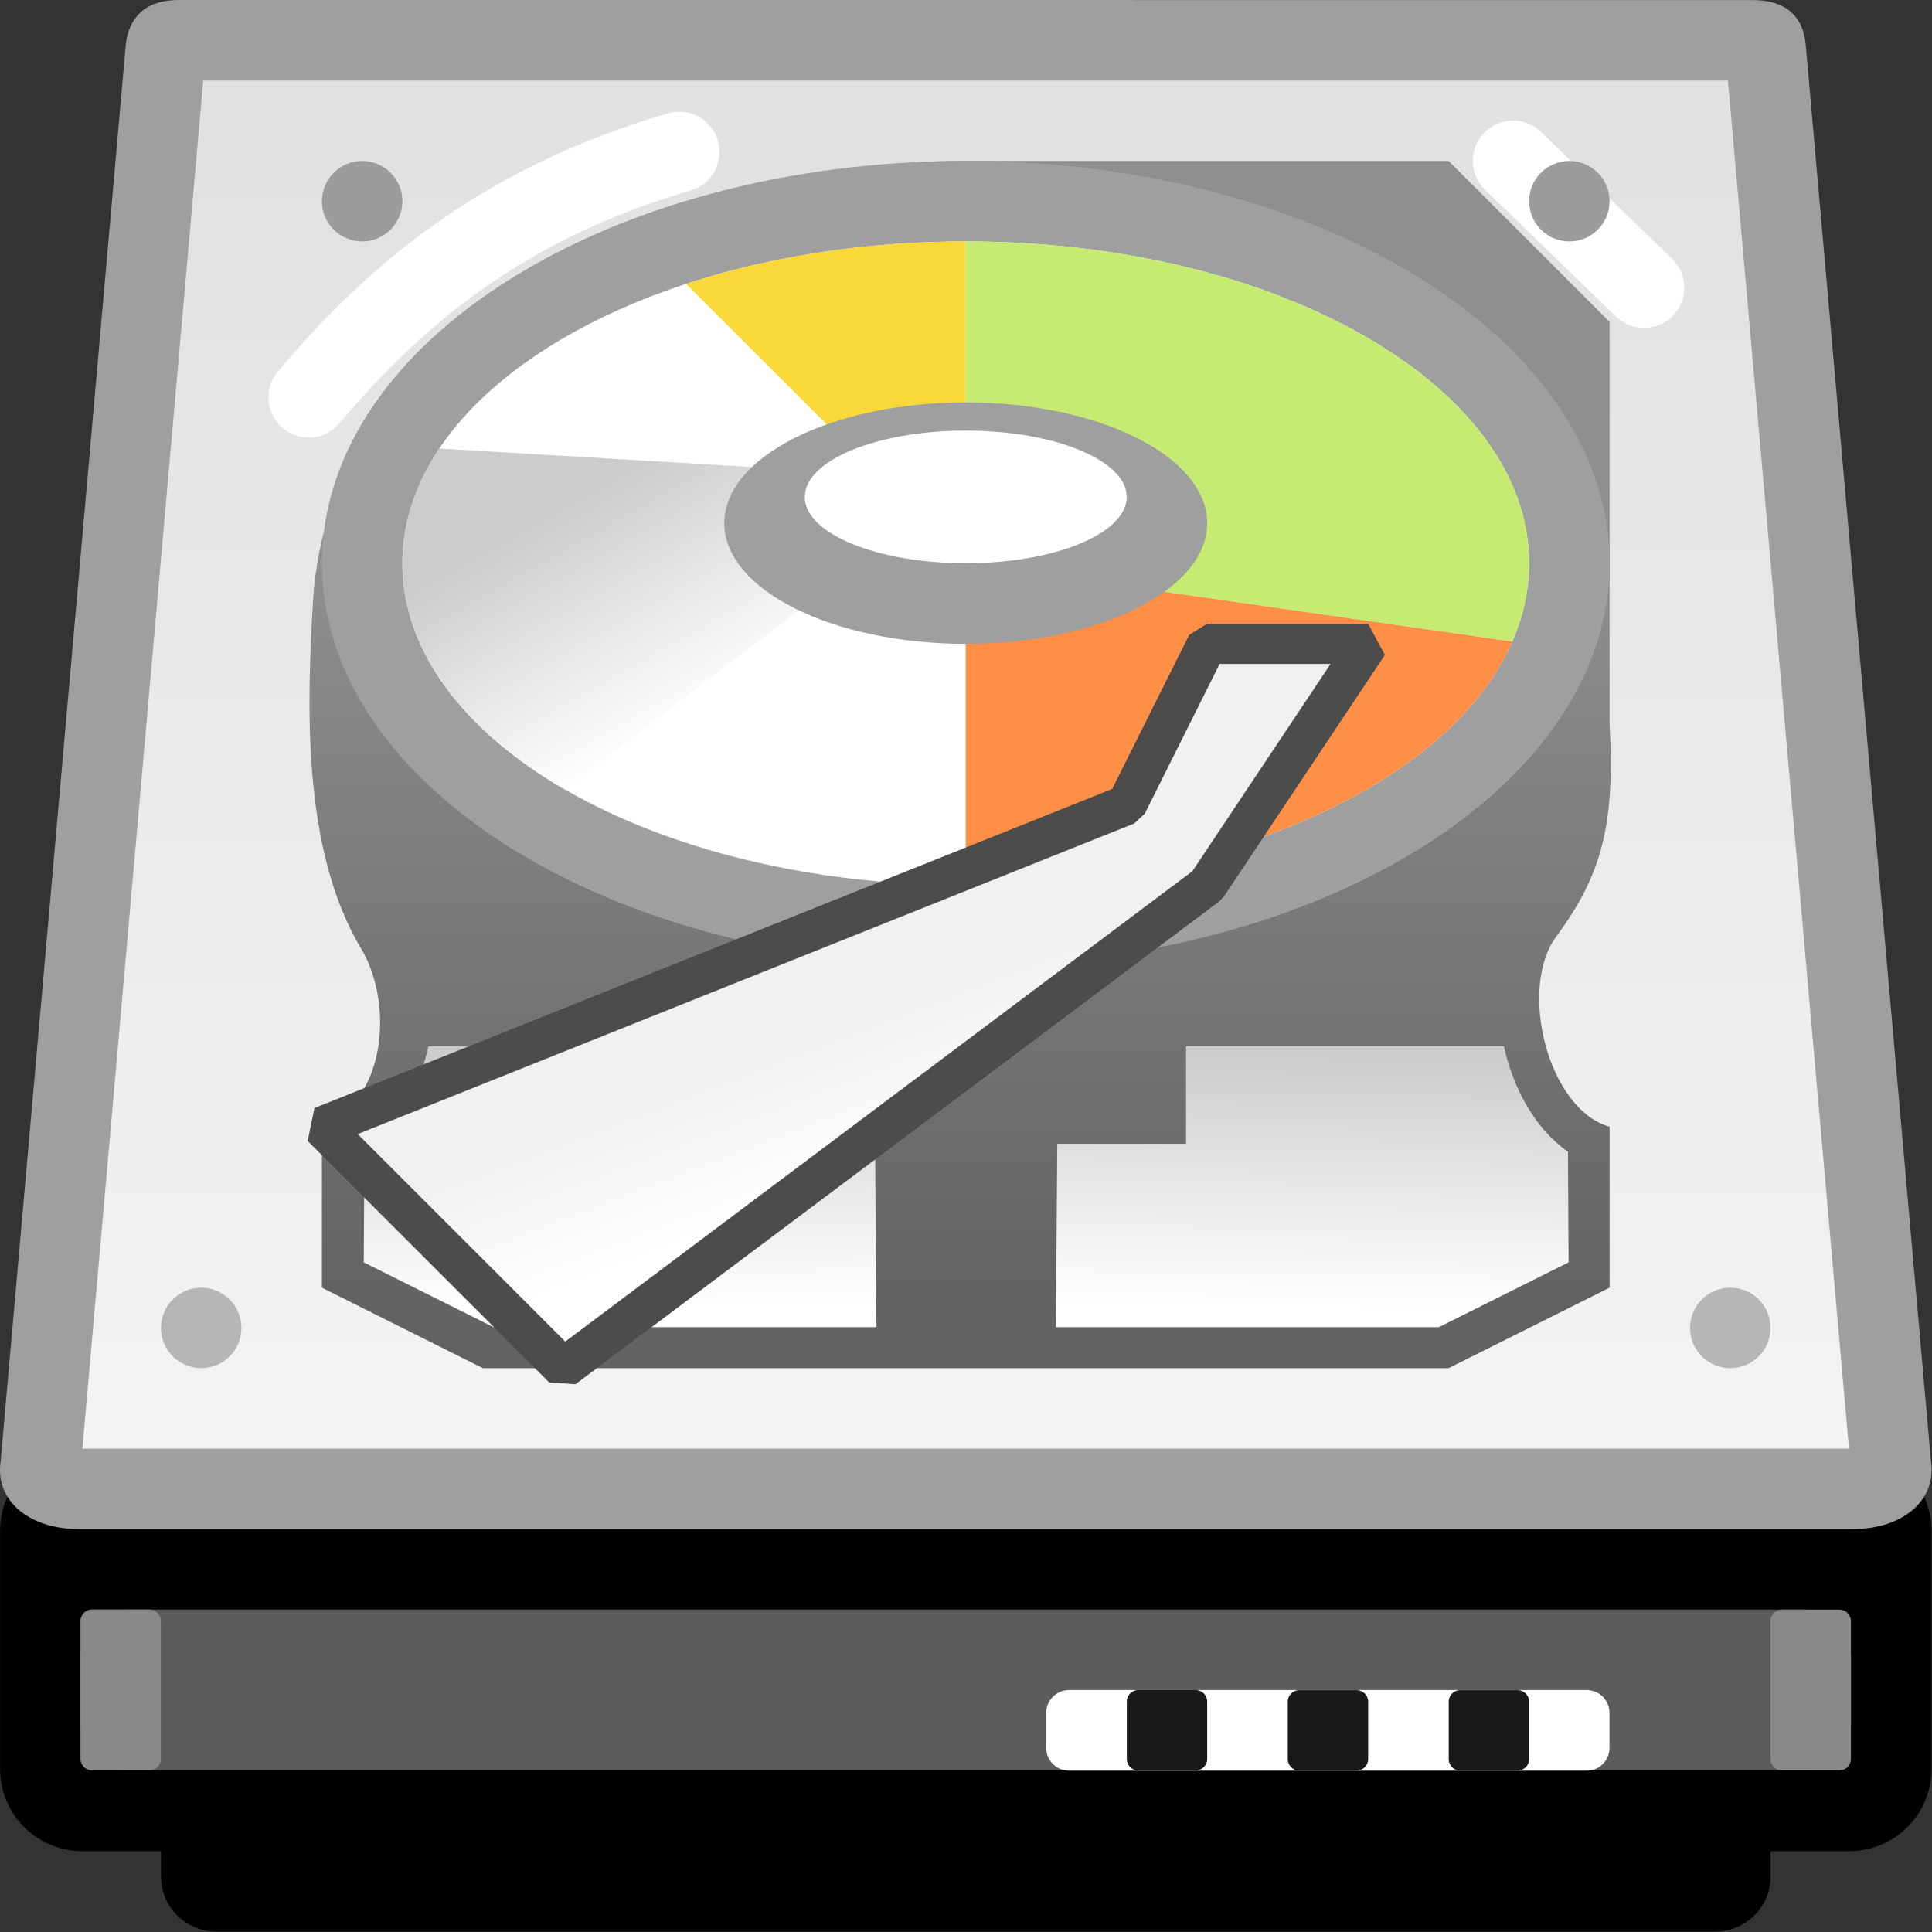 <?xml version="1.0" encoding="UTF-8" standalone="no"?>
<!-- Created with Inkscape (http://www.inkscape.org/) -->

<svg
   xmlns:dc="http://purl.org/dc/elements/1.1/"
   xmlns:cc="http://creativecommons.org/ns#"
   xmlns:rdf="http://www.w3.org/1999/02/22-rdf-syntax-ns#"
   xmlns:svg="http://www.w3.org/2000/svg"
   xmlns="http://www.w3.org/2000/svg"
   xmlns:sodipodi="http://sodipodi.sourceforge.net/DTD/sodipodi-0.dtd"
   xmlns:inkscape="http://www.inkscape.org/namespaces/inkscape"
   width="24"
   height="24"
   id="svg2"
   version="1.1"
   inkscape:version="0.48.3.1 r9886"
   sodipodi:docname="24.svg">
  <rect width="100%" height="100%" fill="#333333" stroke="none"/>
  <defs
     id="defs4">
    <linearGradient
       gradientTransform="translate(12.666,5.803)"
       y2="2.363"
       x2="0.037"
       y1="0"
       x1="0"
       gradientUnits="userSpaceOnUse"
       id="LinearGradient_5-84">
      <stop
         id="stop81803"
         stop-color="#ffffff"
         offset="0" />
      <stop
         id="stop81805"
         stop-color="#cccccc"
         offset="1" />
    </linearGradient>
    <linearGradient
       gradientTransform="translate(6.628,6.516)"
       y2="1.275"
       x2="-0.487"
       y1="0"
       x1="0"
       gradientUnits="userSpaceOnUse"
       id="LinearGradient_4-88">
      <stop
         id="stop81798"
         stop-color="#ffffff"
         offset="0" />
      <stop
         id="stop81800"
         stop-color="#f0f0f0"
         offset="1" />
    </linearGradient>
    <linearGradient
       gradientTransform="matrix(-0.016,1,-1,-0.016,5.342,5.803)"
       y2="0"
       x2="2.363"
       y1="0"
       x1="0"
       gradientUnits="userSpaceOnUse"
       id="LinearGradient_3-183">
      <stop
         id="stop81793"
         stop-color="#ffffff"
         offset="0" />
      <stop
         id="stop81795"
         stop-color="#cccccc"
         offset="1" />
    </linearGradient>
    <linearGradient
       gradientTransform="translate(7.078,11.616)"
       y2="2.062"
       x2="-1.162"
       y1="0"
       x1="0"
       gradientUnits="userSpaceOnUse"
       id="LinearGradient_2-918">
      <stop
         id="stop81788"
         stop-color="#ffffff"
         offset="0" />
      <stop
         id="stop81790"
         stop-color="#cccccc"
         offset="1" />
    </linearGradient>
    <linearGradient
       gradientTransform="translate(12.75,6)"
       y2="6.75"
       x2="0"
       y1="0"
       x1="0"
       gradientUnits="userSpaceOnUse"
       id="LinearGradient_1-315">
      <stop
         id="stop81783"
         stop-color="#636363"
         offset="0" />
      <stop
         id="stop81785"
         stop-color="#908f8f"
         offset="1" />
    </linearGradient>
    <linearGradient
       gradientTransform="translate(9,4.5)"
       y2="12"
       x2="0"
       y1="0"
       x1="0"
       gradientUnits="userSpaceOnUse"
       id="LinearGradient-37">
      <stop
         id="stop81778"
         stop-color="#f3f3f3"
         offset="0" />
      <stop
         id="stop81780"
         stop-color="#e1e1e1"
         offset="1" />
    </linearGradient>
  </defs>
  <sodipodi:namedview
     id="base"
     pagecolor="#ffffff"
     bordercolor="#666666"
     borderopacity="1.0"
     inkscape:pageopacity="0.0"
     inkscape:pageshadow="2"
     inkscape:zoom="4.814789"
     inkscape:cx="16.063895"
     inkscape:cy="10.643437"
     inkscape:document-units="px"
     inkscape:current-layer="layer1"
     showgrid="false"
     inkscape:snap-page="true"
     inkscape:snap-grids="false"
     inkscape:snap-to-guides="false"
     inkscape:window-width="901"
     inkscape:window-height="665"
     inkscape:window-x="520"
     inkscape:window-y="200"
     inkscape:window-maximized="0">
    <inkscape:grid
       type="xygrid"
       id="grid11920"
       empspacing="5"
       visible="true"
       enabled="true"
       snapvisiblegridlinesonly="true" />
  </sodipodi:namedview>
  <g
     inkscape:label="Layer 1"
     inkscape:groupmode="layer"
     id="layer1"
     transform="translate(0,-1028.362)">
    <g
       style="fill-rule:evenodd;stroke-width:0.501;stroke-linejoin:bevel;overflow:visible"
       id="g81942"
       transform="matrix(1.333,0,0,1.333,-1.6600327e-4,1028.362)">
      <g
         transform="scale(1,-1)"
         font-size="16"
         id="Document"
         style="font-size:16px;fill:none;stroke:#000000;font-family:Times New Roman">
        <g
           transform="translate(0,-18)"
           id="Spread">
          <g
             id="MouseOff">
            <g
               id="Group">
              <path
                 id="path81816"
                 stroke-miterlimit="79.84"
                 d="m 1.501,0.512 0,0.237 -0.735,0 c -0.422,0 -0.765,0.343 -0.765,0.765 l 0,2.221 c 0,0.422 0.343,0.765 0.765,0.765 l 16.469,0 C 17.657,4.5 18,4.157 18,3.735 L 18,1.514 C 18,1.092 17.657,0.749 17.235,0.749 l -0.735,0 0,-0.237 C 16.5,0.23 16.27,0 15.988,0 L 2.013,0 C 1.731,0 1.501,0.23 1.501,0.512 z"
                 inkscape:connector-curvature="0"
                 style="fill:#000000;stroke:none;stroke-width:0.061;marker-start:none;marker-end:none" />
              <path
                 id="path81818"
                 stroke-miterlimit="79.84"
                 d="m 0.736,3.75 c -0.468,0 -0.779,0.268 -0.731,0.62 L 1.173,17.592 C 1.205,17.844 1.361,18.003 1.672,18 l 8.887,0 0,-0.001 5.77,0 c 0.305,0.002 0.47,-0.142 0.498,-0.407 L 17.996,4.37 C 18.043,4.018 17.733,3.75 17.264,3.75 l -16.528,0 z"
                 inkscape:connector-curvature="0"
                 style="fill:#9f9f9f;stroke:none;stroke-width:0.061;marker-start:none;marker-end:none" />
              <path
                 style="fill:url(#LinearGradient-37);stroke:none;stroke-width:0.061;marker-start:none;marker-end:none"
                 id="path81820"
                 stroke-miterlimit="79.84"
                 d="m 0.768,4.5 1.126,12.749 14.209,0 L 17.231,4.5 0.768,4.5 z"
                 inkscape:connector-curvature="0" />
              <path
                 style="fill:url(#LinearGradient_1-315);stroke:none;stroke-width:0.061;marker-start:none;marker-end:none"
                 id="path81822"
                 stroke-miterlimit="79.84"
                 d="M 4.5,5.25 3,6 3,7.5 C 3.628,7.772 3.654,8.679 3.366,9.159 2.803,10.097 2.865,11.476 2.916,12.384 3.059,14.969 6.086,16.5 9,16.5 l 4.5,0 L 15,15 15,11.25 C 15.054,10.291 14.916,9.834 14.503,9.272 14.144,8.784 14.428,7.659 15,7.5 L 15,6 13.5,5.25 l -9,0 z"
                 inkscape:connector-curvature="0" />
              <path
                 id="path81824"
                 stroke-miterlimit="79.84"
                 d="m 0.751,2.559 0,-0.617 c 0,-0.243 0.198,-0.441 0.441,-0.441 l 15.617,0 c 0.243,0 0.441,0.198 0.441,0.441 l 0,0.617 C 17.25,2.802 17.052,3 16.809,3 L 1.192,3 C 0.949,3 0.751,2.802 0.751,2.559 z"
                 inkscape:connector-curvature="0"
                 style="fill:#5c5c5d;stroke:none;stroke-width:0.061;marker-start:none;marker-end:none" />
              <path
                 id="path81826"
                 stroke-miterlimit="79.84"
                 d="m 9.75,2.038 0,-0.327 c 0,-0.117 0.095,-0.212 0.212,-0.212 l 4.825,0 c 0.117,0 0.212,0.095 0.212,0.212 l 0,0.327 c 0,0.117 -0.095,0.212 -0.212,0.212 l -4.825,0 C 9.845,2.25 9.75,2.155 9.75,2.038 z"
                 inkscape:connector-curvature="0"
                 style="fill:#ffffff;stroke:none;stroke-width:0.061;marker-start:none;marker-end:none" />
              <path
                 id="path81828"
                 stroke-miterlimit="79.84"
                 d="m 13.501,2.143 0,-0.537 c 0,-0.058 0.048,-0.106 0.106,-0.106 l 0.537,0 c 0.058,0 0.106,0.048 0.106,0.106 l 0,0.537 c 0,0.058 -0.048,0.106 -0.106,0.106 l -0.537,0 c -0.058,0 -0.106,-0.048 -0.106,-0.106 z"
                 inkscape:connector-curvature="0"
                 style="fill:#191919;stroke:none;stroke-width:0.061;marker-start:none;marker-end:none" />
              <path
                 id="path81830"
                 stroke-miterlimit="79.84"
                 d="m 12.001,2.143 0,-0.537 c 0,-0.058 0.048,-0.106 0.106,-0.106 l 0.537,0 c 0.058,0 0.106,0.048 0.106,0.106 l 0,0.537 c 0,0.058 -0.048,0.106 -0.106,0.106 l -0.537,0 c -0.058,0 -0.106,-0.048 -0.106,-0.106 z"
                 inkscape:connector-curvature="0"
                 style="fill:#191919;stroke:none;stroke-width:0.061;marker-start:none;marker-end:none" />
              <path
                 id="path81832"
                 stroke-miterlimit="79.84"
                 d="m 10.501,2.144 0,-0.537 c 0,-0.058 0.048,-0.106 0.106,-0.106 l 0.537,0 c 0.058,0 0.106,0.048 0.106,0.106 l 0,0.537 c 0,0.058 -0.048,0.106 -0.106,0.106 l -0.537,0 c -0.058,0 -0.106,-0.048 -0.106,-0.106 z"
                 inkscape:connector-curvature="0"
                 style="fill:#191919;stroke:none;stroke-width:0.061;marker-start:none;marker-end:none" />
              <path
                 id="path81834"
                 stroke-miterlimit="79.84"
                 d="m 0.75,2.895 0,-1.287 C 0.75,1.55 0.798,1.502 0.856,1.502 l 0.537,0 c 0.058,0 0.106,0.048 0.106,0.106 l 0,1.287 c 0,0.058 -0.048,0.106 -0.106,0.106 l -0.537,0 C 0.798,3.001 0.75,2.953 0.75,2.895 z"
                 inkscape:connector-curvature="0"
                 style="fill:#898989;stroke:none;stroke-width:0.061;marker-start:none;marker-end:none" />
              <path
                 id="path81836"
                 stroke-miterlimit="79.84"
                 d="m 16.5,2.894 0,-1.287 c 0,-0.058 0.048,-0.106 0.106,-0.106 l 0.537,0 c 0.058,0 0.106,0.048 0.106,0.106 l 0,1.287 C 17.249,2.952 17.201,3 17.143,3 L 16.606,3 C 16.548,3 16.5,2.952 16.5,2.894 z"
                 inkscape:connector-curvature="0"
                 style="fill:#898989;stroke:none;stroke-width:0.061;marker-start:none;marker-end:none" />
              <path
                 id="path81838"
                 stroke-miterlimit="79.84"
                 d="m 9,16.5 c 3.312,0 6,-1.68 6,-3.75 C 15,10.68 12.312,9 9,9 5.688,9 3,10.68 3,12.75 3,14.82 5.688,16.5 9,16.5 z"
                 inkscape:connector-curvature="0"
                 style="fill:#9f9f9f;stroke:none;stroke-width:0.061;marker-start:none;marker-end:none" />
              <path
                 id="path81840"
                 stroke-miterlimit="79.84"
                 d="m 9,15.75 c 2.898,0 5.25,-1.344 5.25,-3 0,-1.656 -2.352,-3 -5.25,-3 -2.898,0 -5.25,1.344 -5.25,3 0,1.656 2.352,3 5.25,3 z"
                 inkscape:connector-curvature="0"
                 style="fill:#ffffff;stroke:none;stroke-width:0.053;marker-start:none;marker-end:none" />
              <g
                 stroke-miterlimit="79.84"
                 id="Group_1"
                 style="stroke:none">
                <path
                   id="path81843"
                   d="M 9,12.75 6.394,15.354 C 7.162,15.606 8.052,15.75 9,15.75 l 0,-3 z"
                   inkscape:connector-curvature="0"
                   style="fill:#f9d939;marker-start:none;marker-end:none" />
                <path
                   id="path81845"
                   d="M 14.094,12.021 9,12.75 l 0,3 c 2.898,0 5.25,-1.344 5.25,-3 0,-0.252 -0.055,-0.496 -0.156,-0.729 z"
                   inkscape:connector-curvature="0"
                   style="fill:#c6eb72;marker-start:none;marker-end:none" />
                <path
                   id="path81847"
                   d="m 9,9.75 0,3 5.094,-0.729 C 13.524,10.717 11.458,9.75 9,9.75 z"
                   inkscape:connector-curvature="0"
                   style="fill:#ff8e47;marker-start:none;marker-end:none" />
              </g>
              <path
                 style="fill:url(#LinearGradient_2-918);stroke:none;stroke-width:0.061;marker-start:none;marker-end:none"
                 id="path81849"
                 stroke-miterlimit="79.84"
                 d="m 3.75,12.75 c 0,0.377 0.122,0.738 0.344,1.07 L 9.028,13.528 5.264,10.642 C 4.328,11.184 3.75,11.928 3.75,12.75 z"
                 inkscape:connector-curvature="0" />
              <path
                 id="path81851"
                 stroke-miterlimit="79.84"
                 d="m 9,14.25 c 1.242,0 2.25,-0.504 2.25,-1.125 C 11.25,12.504 10.242,12 9,12 7.758,12 6.75,12.504 6.75,13.125 6.75,13.746 7.758,14.25 9,14.25 z"
                 inkscape:connector-curvature="0"
                 style="fill:#9f9f9f;stroke:none;stroke-width:0.061;marker-start:none;marker-end:none" />
              <path
                 id="path81853"
                 stroke-miterlimit="79.84"
                 d="m 9,13.987 c 0.828,0 1.5,-0.277 1.5,-0.618 0,-0.341 -0.672,-0.618 -1.5,-0.618 -0.828,0 -1.5,0.277 -1.5,0.618 0,0.341 0.672,0.618 1.5,0.618 z"
                 inkscape:connector-curvature="0"
                 style="fill:#ffffff;stroke:none;stroke-width:0.061;marker-start:none;marker-end:none" />
              <path
                 style="fill:url(#LinearGradient_3-183);stroke:none;stroke-width:0.061;marker-start:none;marker-end:none"
                 id="path81855"
                 stroke-miterlimit="79.84"
                 d="m 8.168,5.632 -0.013,1.709 -1.2,0 0,0.909 -2.962,0 C 3.905,7.853 3.701,7.48 3.396,7.267 L 3.39,6.236 4.599,5.632 l 3.569,0 z"
                 inkscape:connector-curvature="0" />
              <path
                 style="fill:url(#LinearGradient_4-88);stroke:#4c4c4c;stroke-width:0.375;stroke-linejoin:miter;stroke-miterlimit:79.84;marker-start:none;marker-end:none"
                 id="path81857"
                 stroke-miterlimit="79.84"
                 d="m 3,7.5 2.25,-2.25 6,4.5 1.5,2.25 -1.5,0 L 10.5,10.5 3,7.5 z"
                 inkscape:connector-curvature="0" />
              <path
                 style="fill:url(#LinearGradient_5-84);stroke:none;stroke-width:0.061;marker-start:none;marker-end:none"
                 id="path81859"
                 stroke-miterlimit="79.84"
                 d="m 9.84,5.632 0.013,1.709 1.2,0 0,0.909 2.962,0 c 0.088,-0.397 0.292,-0.77 0.597,-0.983 l 0.006,-1.031 -1.209,-0.604 -3.569,0 z"
                 inkscape:connector-curvature="0" />
              <path
                 id="path81861"
                 stroke-miterlimit="79.84"
                 d="M 3.375,16.5 C 3.582,16.5 3.75,16.332 3.75,16.125 3.75,15.918 3.582,15.75 3.375,15.75 3.168,15.75 3,15.918 3,16.125 3,16.332 3.168,16.5 3.375,16.5 z"
                 inkscape:connector-curvature="0"
                 style="fill:#9c9c9c;stroke:none;stroke-width:0.061;marker-start:none;marker-end:none" />
              <path
                 id="path81863"
                 stroke-miterlimit="79.84"
                 d="m 14.1,16.501 1.221,-1.182"
                 inkscape:connector-curvature="0"
                 style="fill:none;stroke:#ffffff;stroke-width:0.75;stroke-linecap:round;stroke-linejoin:round;stroke-miterlimit:79.84" />
              <path
                 id="path81865"
                 stroke-miterlimit="79.84"
                 d="M 14.625,16.5 C 14.832,16.5 15,16.332 15,16.125 15,15.918 14.832,15.75 14.625,15.75 c -0.207,0 -0.375,0.168 -0.375,0.375 0,0.207 0.168,0.375 0.375,0.375 z"
                 inkscape:connector-curvature="0"
                 style="fill:#9c9c9c;stroke:none;stroke-width:0.061;marker-start:none;marker-end:none" />
              <path
                 id="path81867"
                 stroke-miterlimit="79.84"
                 d="M 1.875,6 C 2.082,6 2.25,5.832 2.25,5.625 2.25,5.418 2.082,5.25 1.875,5.25 1.668,5.25 1.5,5.418 1.5,5.625 1.5,5.832 1.668,6 1.875,6 z"
                 inkscape:connector-curvature="0"
                 style="fill:#b6b6b6;stroke:none;stroke-width:0.061;marker-start:none;marker-end:none" />
              <path
                 id="path81869"
                 stroke-miterlimit="79.84"
                 d="M 16.125,6 C 16.332,6 16.5,5.832 16.5,5.625 16.5,5.418 16.332,5.25 16.125,5.25 15.918,5.25 15.75,5.418 15.75,5.625 15.75,5.832 15.918,6 16.125,6 z"
                 inkscape:connector-curvature="0"
                 style="fill:#b6b6b6;stroke:none;stroke-width:0.061;marker-start:none;marker-end:none" />
              <path
                 id="path81871"
                 stroke-miterlimit="79.84"
                 d="m 2.877,14.297 c 0.81,0.959 1.812,1.808 3.453,2.287"
                 inkscape:connector-curvature="0"
                 style="fill:none;stroke:#ffffff;stroke-width:0.75;stroke-linecap:round;stroke-linejoin:round;stroke-miterlimit:79.84" />
            </g>
          </g>
        </g>
      </g>
    </g>
  </g>
</svg>
